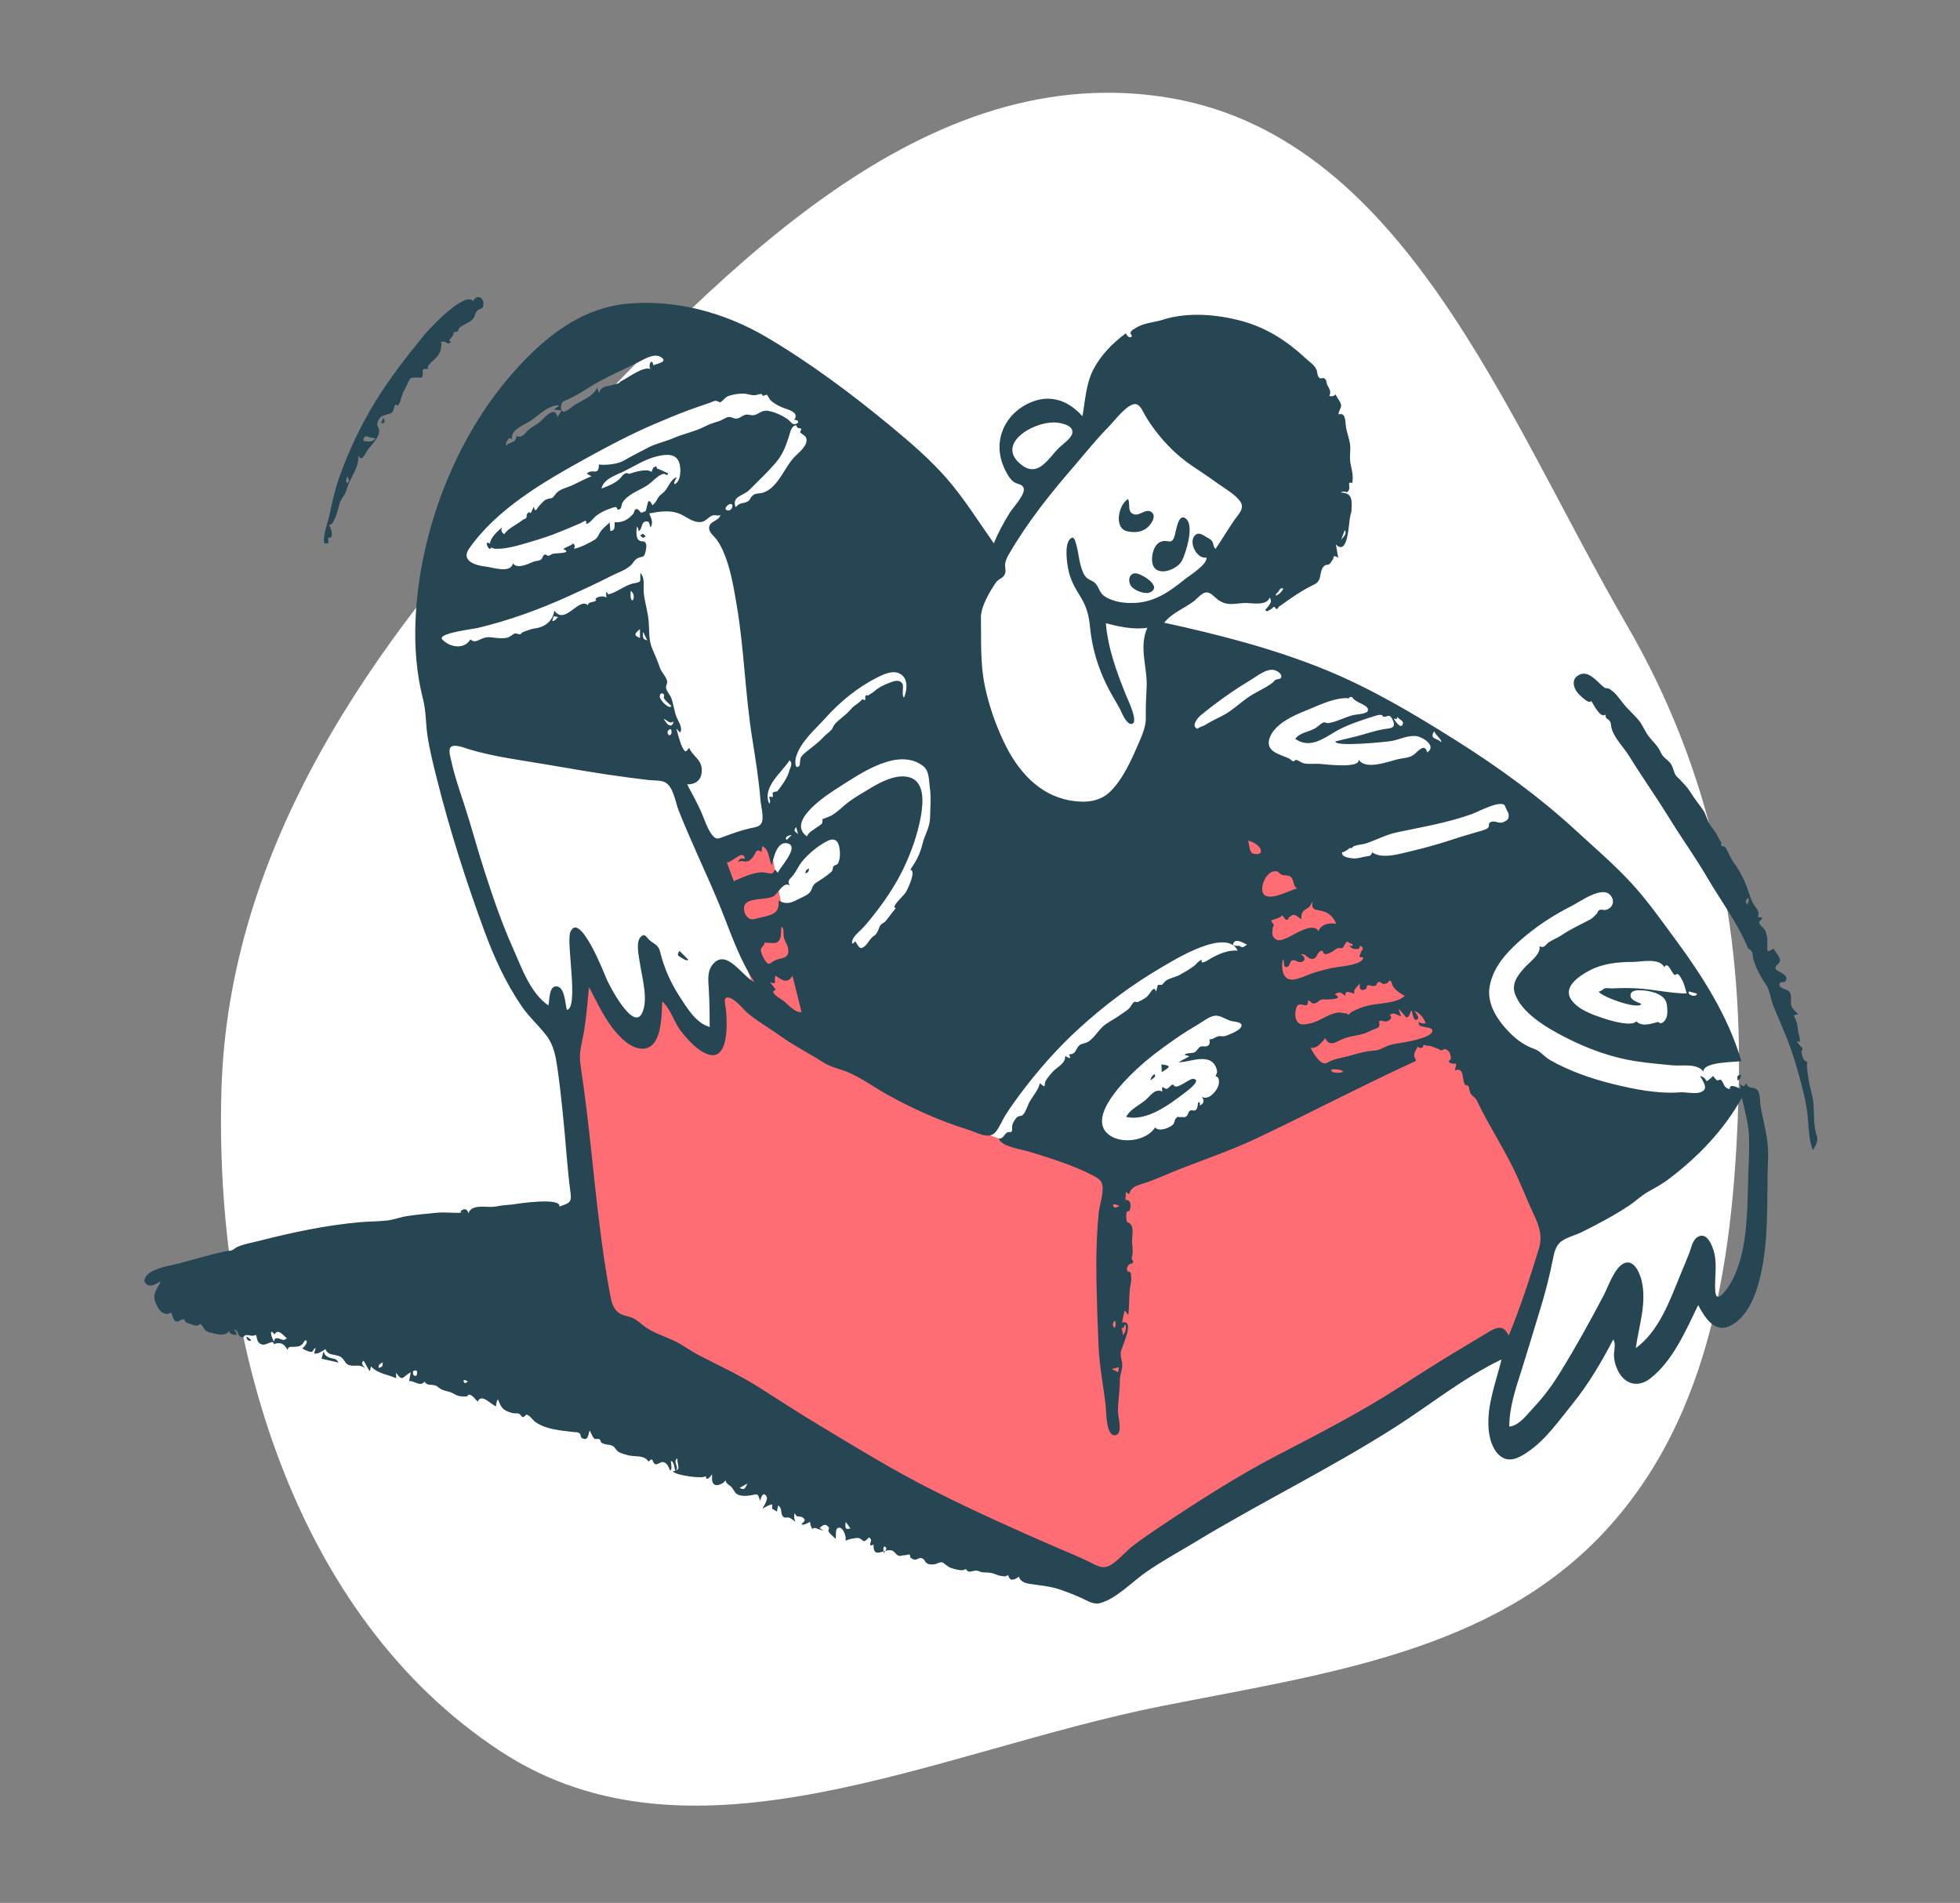 <svg width="376" height="365" viewBox="0 0 376 365" fill="none" xmlns="http://www.w3.org/2000/svg">
<rect x="0" y="0" width="376" height="365" fill="#808080" stroke="none"/>
<mask id="mask0_512_945" style="mask-type:alpha" maskUnits="userSpaceOnUse" x="0" y="0" width="376" height="365">
<rect x="0.5" y="0.087" width="375" height="363.961" fill="#D9D9D9"/>
</mask>
<g mask="url(#mask0_512_945)">
<path fill-rule="evenodd" clip-rule="evenodd" d="M222.853 18.538C269.168 25.291 288.599 79.446 312.1 119.923C328.07 147.429 334.351 177.375 333.538 209.17C332.753 239.883 328.661 271.552 307.65 293.967C286.062 316.997 253.816 321.103 222.853 327.247C179.66 335.819 132.916 360.07 96.072 335.951C56.166 309.828 41.111 256.847 42.477 209.17C43.81 162.684 71.177 123.237 103.14 89.456C136.278 54.433 175.142 11.582 222.853 18.538Z" fill="white"/>
<path fill-rule="evenodd" clip-rule="evenodd" d="M107.888 196.365C109.715 210.067 111.541 223.768 113.368 237.469L114.843 248.533C115.03 249.93 114.854 252.684 115.563 253.934C115.814 254.374 116.473 254.584 116.957 254.844C118.624 255.739 120.291 256.634 121.958 257.529C136.059 265.099 150.159 272.67 164.259 280.24C177.792 287.505 191.325 294.771 204.857 302.036C206.257 302.788 208.523 304.75 210.034 304.233C211.471 303.742 212.94 302.53 214.245 301.766C216.749 300.298 219.253 298.831 221.758 297.363C236.912 288.482 252.065 279.601 267.219 270.72C273.472 267.056 279.724 263.392 285.976 259.727C287.687 258.725 289.398 257.723 291.108 256.72C292.003 256.196 292.119 256.214 292.472 255.324C293.788 251.997 294.398 248.185 295.33 244.733C296.356 240.929 297.383 237.124 298.41 233.32C298.867 231.622 298.652 231.403 297.906 229.764C296.428 226.521 294.951 223.277 293.473 220.034C290.194 212.836 286.915 205.637 283.635 198.438C282.309 195.527 279.114 193.479 276.815 191.338L241.108 158.094C240.201 157.249 239.294 156.405 238.387 155.56C238.237 160.636 237.235 166.091 238.706 170.994C241.12 179.04 243.533 187.086 245.947 195.132C247.114 199.021 248.28 202.91 249.447 206.799C249.664 207.521 250.983 210.386 250.631 211.022C250.435 211.374 248.768 211.731 248.407 211.868C246.856 212.458 245.305 213.048 243.754 213.638C239.432 215.282 235.111 216.926 230.789 218.57C226.903 220.049 223.016 221.528 219.129 223.006C217.811 223.508 216.263 224.437 214.871 224.359C213.625 224.29 212.21 223.674 211.005 223.363C208.886 222.818 206.768 222.272 204.649 221.726C200.488 220.654 196.326 219.583 192.165 218.511C187.483 217.304 183.529 213.763 179.525 211.141C172.643 206.635 165.761 202.128 158.879 197.623C157.303 196.591 157.298 196.002 156.67 194.119C155.259 189.886 153.848 185.653 152.437 181.42C151.683 179.16 150.757 176.89 150.188 174.576C149.249 170.757 148.693 166.804 147.949 162.943C147.725 161.778 147.501 160.613 147.277 159.448C144.395 160.618 141.513 161.788 138.63 162.958C138.212 163.127 136.177 163.632 135.996 164.048C135.881 164.31 136.487 165.502 136.573 165.758C138.963 172.836 141.353 179.914 143.743 186.991C144.495 189.218 145.246 191.444 145.998 193.671C144.202 190.848 142.405 188.025 140.609 185.202C139.197 189.949 137.786 194.697 136.374 199.445C133.038 195.595 129.702 191.746 126.365 187.896C125.211 191.746 124.056 195.595 122.901 199.445C119.308 194.697 115.715 189.949 112.122 185.202C111.695 187.679 111.268 190.157 110.841 192.634C110.712 193.382 110.738 195.528 110.24 196.12C109.83 196.607 108.65 196.365 107.888 196.365Z" fill="#FE6D73"/>
<path fill-rule="evenodd" clip-rule="evenodd" d="M335.37 225.982C335.168 232.432 335.308 240.804 331.778 246.475C331.208 247.39 329.279 250.241 329.063 247.733C328.852 245.27 329.458 242.832 328.857 240.342C328.536 239.009 327.457 236.098 325.611 237.302C324.67 237.915 324.422 239.43 324.054 240.386C323.51 241.801 322.9 243.193 322.327 244.597C320.325 249.498 318.251 255.347 313.802 258.59C314.384 254.364 315.971 249.851 314.904 245.58C314.541 244.124 313.439 241.465 311.542 242.318C309.694 243.149 308.496 246.858 307.623 248.509C304.978 253.517 302.273 258.429 299.296 263.249C297.798 265.674 296.18 267.89 294.221 269.963C292.995 271.261 291.467 273.453 289.536 273.646C289.536 269.949 290.752 266.378 291.863 262.897C293.058 259.153 294.147 255.378 295.319 251.628C296.336 248.375 297.171 245.147 297.848 241.811C298.129 240.431 298.351 239.002 299.527 238.111C300.584 237.31 302.254 236.929 303.432 236.341C306.527 234.794 309.711 233.126 312.586 231.204C313.767 230.415 314.783 229.395 316.019 228.687C317.427 227.881 318.742 227.202 320.045 226.22C325.668 221.978 330.737 216.762 334.152 210.552C334.706 213.046 335.441 215.484 335.522 218.056C335.605 220.693 335.452 223.347 335.37 225.982ZM289.095 255.627C288.196 254.108 286.826 254.73 285.618 255.462C283.745 256.598 281.867 257.726 279.984 258.848C276.153 261.131 272.392 263.533 268.649 265.957C261.029 270.889 253.143 274.926 245.109 279.101C237.345 283.136 229.887 287.938 222.612 292.791C220.864 293.957 219.128 295.151 217.449 296.416C215.959 297.539 214.767 299.116 213.198 300.116C211.565 301.156 210.442 300.312 208.879 299.544C206.925 298.584 204.889 297.78 202.891 296.914C194.831 293.419 186.747 289.792 178.906 285.825C171.112 281.883 163.728 277.341 156.26 272.83C152.703 270.681 149.208 268.397 145.699 266.169C141.966 263.799 138.101 262.024 134.185 260.008C132.452 259.116 130.917 257.906 129.138 257.095C127.267 256.243 125.29 255.632 123.615 254.403C122.864 253.851 122.23 253.193 121.372 252.803C120.667 252.483 119.867 252.429 119.171 252.089C117.755 251.398 117.35 249.995 117.076 248.535C115.312 239.167 114.375 229.539 113.353 220.066C112.779 214.739 112.138 209.432 111.344 204.134C110.986 201.745 111.706 199.894 112.084 197.57C112.525 194.855 112.699 192.084 112.995 189.351C114.39 191.936 115.596 194.648 117.371 197.007C118.68 198.745 120.915 201.21 123.324 201.152C127.069 201.061 126.898 194.638 127.049 192.089C128.755 193.611 129.272 196.092 130.688 197.86C131.98 199.475 133.74 201.478 135.725 202.201C139.905 203.723 139.502 195.965 139.273 193.764C139.157 192.66 138.534 190.914 140.013 191.417C141.374 191.881 142.699 193.802 143.844 194.683C145.822 196.207 147.992 197.473 150.021 198.928C152.539 200.732 155.256 202.036 157.824 203.717C159.429 204.768 161.181 205.004 162.931 205.777C165.496 206.91 167.761 208.599 170.202 209.957C175.036 212.645 180.398 215.055 185.686 216.676C187.396 217.2 189.676 218.679 190.974 217.16C191.773 216.225 192.298 214.797 192.976 213.749C193.834 212.423 194.746 211.131 195.692 209.866C199.055 205.369 202.788 201.123 206.934 197.331C211.757 192.919 217.031 188.948 222.672 185.642C225.096 184.221 235.216 177.852 237.441 182.334C235.613 182.221 234.028 182.889 232.465 183.726C232.083 183.931 230.116 185.336 230.576 184.098C230.005 184.205 229.503 184.95 229.071 185.281C228.323 185.854 227.188 186.515 226.322 186.99C225.466 187.458 224.408 187.573 223.628 188.141C223.343 188.349 223.17 188.685 222.898 188.909L222.119 188.916C222.003 189.347 221.886 189.778 221.769 190.21C221.329 188.798 220.701 190.634 219.965 191.23C219.523 191.589 218.822 191.958 218.302 192.189C217.912 192.362 217.852 191.96 217.474 192.266C217.139 192.537 216.925 193.135 216.564 193.475C216.12 193.892 215.553 194.216 215.06 194.571C214.113 195.253 213.112 195.788 212.154 196.434C210.864 197.303 210.188 198.798 208.936 199.707C208.343 200.137 207.422 200.187 207.101 200.463C206.296 201.155 206.561 202.204 205.06 202.25C205.196 202.469 205.278 202.706 205.306 202.962C204.949 202.9 204.631 202.752 204.352 202.517C204.415 204.014 202.942 204.549 202.06 205.471C201.551 206.002 200.917 206.749 200.558 207.389C200.498 207.496 200.384 208.349 200.36 208.361C200.223 208.426 199.394 207.697 199.472 207.758C199.241 209.142 197.902 210.45 197.316 211.731C197.007 212.405 196.693 213.49 196.085 213.965C195.919 214.094 195.41 213.959 194.989 214.408C194.68 214.736 194.324 215.344 194.199 215.78C194.115 216.072 194.216 216.826 194.096 217C193.876 217.32 193.533 216.999 193.188 217.235C192.551 217.672 192.534 218.354 191.602 218.443C192.244 220.006 196.126 220.487 197.537 220.931C201.527 222.187 205.713 223.441 209.443 225.365C210.408 225.862 211.32 226.272 211.491 227.418C211.73 229.012 210.917 231.133 210.762 232.743C210.342 237.093 210.256 241.571 210.344 245.939C210.427 250.076 210.561 254.253 210.754 258.385C210.932 262.216 211.705 265.972 212.122 269.777C212.236 270.821 212.16 275.53 213.955 275.293C215.454 275.095 214.508 271.878 214.48 270.956C214.417 268.916 214.847 266.832 214.829 264.774C214.82 263.784 215.253 262.931 215.294 261.984C215.336 261.049 214.871 260.309 215.01 259.339C215.144 258.408 217.895 253.054 215.253 253.681C215.408 252.916 215.543 252.144 215.747 251.39C216.03 251.644 216.258 251.941 216.43 252.28C216.665 250.635 216.586 248.994 216.732 247.348C216.798 246.603 217.1 245.786 216.997 245.035C217.016 244.723 216.977 244.418 216.878 244.118C216.716 243.946 216.514 243.856 216.275 243.847C216.149 243.435 216.117 243.322 216.34 242.918C216.436 242.645 216.626 242.474 216.911 242.406C217.453 242.342 217.515 242.03 217.096 241.472C217.315 240.369 217.343 239.673 217.185 238.573C217.053 237.649 217.54 235.859 217.044 235.036C216.464 234.074 216.176 235.007 216.068 233.674C216.045 233.392 216.027 232.803 216.14 232.522C216.265 232.216 216.639 232.341 216.686 232.232C217.011 231.491 217.032 230.032 215.884 230.159C215.929 229.629 215.974 229.1 216.019 228.571C216.848 229.526 216.559 228.717 217.029 228.187C217.663 227.471 218.282 227.348 219.188 227.065C221.602 226.312 223.928 225.179 226.287 224.26C231.282 222.313 236.37 220.575 241.219 218.275C251.418 213.436 261.414 208.184 271.675 203.472C270.942 202.112 271.397 202.046 271.933 200.768C272.649 201.265 272.498 200.918 273.007 200.888C272.961 200.462 273.093 200.333 273.404 200.502C273.652 200.578 273.905 200.605 274.166 200.583C274.801 200.692 275.32 201.041 275.897 201.174C276.087 201.314 276.295 201.419 276.522 201.489C276.726 201.442 276.9 201.342 277.044 201.186C277.979 201.359 278.293 202.063 278.335 203.083C278.342 203.26 277.799 203.442 277.954 203.68C278.226 204.097 278.956 203.997 279.374 204.05C279.283 204.483 279.191 204.915 279.1 205.348C280.934 204.501 280.456 207.151 281.012 208.021C281.167 208.264 281.512 208.07 281.692 208.352C281.926 208.719 281.856 209.239 282.056 209.605C282.507 210.432 282.959 210.331 283.409 211.279C285.761 216.225 288.889 220.833 291.147 225.886C292.221 228.291 293.191 230.737 294.313 233.12C295.345 235.314 295.935 237.179 295.199 239.575C293.493 245.132 291.667 250.791 289.43 256.159C289.319 255.982 289.207 255.804 289.095 255.627ZM170.032 297.11C169.871 297.383 169.711 297.655 169.551 297.928C169.195 295.882 170.143 296.831 170.032 297.11ZM162.503 293.279C161.989 293.126 162.211 292.287 162.228 291.929C162.552 292.334 162.871 292.746 163.141 293.19C162.928 293.22 162.715 293.249 162.503 293.279ZM141.868 285.414C142.407 285.112 142.795 284.894 143.405 284.552C142.785 285.762 142.785 285.762 141.868 285.414ZM109.405 178.806C108.582 180.827 111.093 193.306 108.755 193.713C108.42 192.618 108.378 189.602 106.99 189.242C105.268 188.795 105.438 191.9 105.203 192.86C101.668 190.4 100.097 185.651 98.409 181.887C96.256 177.089 94.562 172.099 92.945 167.1C91.561 162.826 90.418 158.476 89.02 154.209C88.142 151.529 87.195 148.842 86.605 146.08C86.477 145.48 85.972 143.958 86.401 143.388C87.024 142.558 89.268 143.508 89.99 143.726C94.68 145.137 99.546 145.745 104.364 146.565C109.717 147.475 115.059 148.416 120.445 149.122C121.791 149.299 123.137 149.466 124.485 149.628C125.358 149.734 126.681 149.628 127.511 150.02C129.191 150.813 129.549 153.846 130.173 155.42C132.501 161.291 135.24 166.977 137.691 172.795C139.899 178.036 141.573 183.612 144.747 188.384C142.38 187.335 139.38 181.787 136.735 184.985C135.598 186.36 135.885 188.172 135.976 189.817C136.107 192.196 136.148 194.593 136.148 196.976C133.56 196.303 131.821 193.365 130.462 191.283C128.606 188.441 127.436 185.762 126.615 182.503C126.259 181.091 125.315 181.056 124.476 180.212C123.937 179.669 123.666 178.938 122.893 179.727C121.921 180.72 122.568 183.468 122.735 184.64C123.134 187.428 124.441 191.719 123.17 194.339C121.456 197.875 116.861 188.978 116.323 187.693C116.05 187.039 111.161 174.495 109.405 178.806ZM106.196 118.211C106.485 118.255 106.774 118.299 107.064 118.343C106.83 118.549 106.345 119.271 105.948 119.081C106.031 118.791 106.113 118.501 106.196 118.211ZM121.528 114.92C121.438 115.02 121.347 115.119 121.256 115.219C120.841 114.7 120.988 113.944 120.988 113.344C121.536 113.675 121.67 114.338 121.528 114.92ZM122.767 120.678V122.374C121.618 121.876 121.595 121.619 122.767 120.678ZM124.163 122.834C123.358 122.613 123.262 122.435 123.375 121.197C123.709 121.891 123.928 122.348 124.163 122.834ZM128.799 135.395C128.461 136.264 126.488 134.194 126.561 133.575C126.63 132.984 126.933 132.808 127.351 133.188C127.489 133.313 127.284 133.768 127.372 133.926C127.69 134.497 128.332 134.964 128.799 135.395ZM128.821 140.627C128.326 141.862 127.445 139.918 128.737 139.865C128.822 140.113 128.85 140.367 128.821 140.627ZM127.862 138.682C127.671 138.426 127.485 138.168 127.304 137.904C127.969 138.039 128.497 139.008 129.199 138.361C129.116 139.348 128.415 139.375 127.862 138.682ZM84.845 122.651C83.775 121.483 90.751 120.663 91.593 120.463C97.7 119.007 103.465 116.899 109.175 114.314C111.899 113.08 114.609 111.832 117.269 110.464C118.418 109.874 119.993 109.374 120.952 108.488C121.637 107.855 121.609 107.377 122.499 107C123.255 106.681 123.293 106.982 123.639 106.405C123.847 106.058 124.082 104.789 123.96 104.413C123.629 103.388 123.139 104.219 122.451 103.513C121.956 103.003 122.076 101.555 122.211 100.955C122.386 101.241 122.487 101.551 122.514 101.885C123.261 101.517 122.959 100.254 123.776 100.047C124.636 99.829 124.547 100.499 124.772 101.184C125.422 100.229 124.901 99.415 124.549 98.483C126.338 98.148 128.26 97.823 130.033 98.418C131.315 98.849 132.413 99.906 133.767 100.11C135.092 100.31 135.347 99.682 136.325 99.044C137.118 98.526 137.799 99.136 138.208 98.745C137.956 100.065 135.792 99.884 136.058 101.534C136.178 102.277 137.088 102.944 137.502 103.522C138.022 104.247 138.437 105.049 138.791 105.866C140.169 109.045 140.758 112.734 141.336 116.134C142.763 124.525 142.943 133.082 144.285 141.5C144.925 145.509 145.565 149.521 145.898 153.57C145.981 154.583 146.599 156.879 146.093 157.853C145.666 158.675 144.714 158.678 143.879 158.877C142.244 159.265 140.709 159.793 139.141 160.378C137.736 160.901 137.327 161.223 136.425 159.901C135.552 158.621 135.121 157.096 134.497 155.693C133.701 153.906 132.74 152.181 131.818 150.457C133.63 150.457 134.673 149.479 134.625 147.637C134.572 145.598 132.895 145.114 132.204 143.438C131.531 144.312 131.475 144.336 130.995 143.507C130.447 142.559 130.077 140.824 129.742 139.748C129.982 140.004 130.222 140.26 130.461 140.516C131.066 139.684 130.119 138.372 129.802 137.588C129.313 136.378 129.227 135.069 128.763 133.862C128.51 133.204 127.924 132.685 127.781 131.998C127.685 131.538 128.069 131.1 127.978 130.633C127.819 129.82 126.899 128.948 126.613 128.121C126.173 126.849 125.696 125.729 125.15 124.49C124.411 122.813 124.583 121.053 124.448 119.268C124.308 117.417 123.715 115.646 123.505 113.804C123.361 112.531 123.814 110.928 122.851 109.908C122.738 111.603 123.224 111.577 121.631 111.882C119.818 112.228 118.503 113.579 116.789 113.982C116.435 114.065 116.178 112.522 116.316 114.627C115.493 114.02 113.738 114.774 114.393 115.134C113.897 115.665 112.92 115.298 112.756 116.093C111.07 114.454 108.366 120.034 106.357 117.123C106.026 119.096 104.597 120.263 102.679 120.524C101.715 120.655 101.121 120.976 100.265 121.265C100.091 121.323 100.027 121.573 99.822 121.64C99.508 121.743 99.047 121.434 98.82 121.494C98.359 121.616 97.847 122.222 97.204 122.343C96.466 122.481 95.662 122.418 94.923 122.332C94 122.225 93.594 122.116 92.69 122.42C91.877 122.694 91.006 123.46 90.252 122.626C89.067 124.676 86.241 124.175 84.845 122.651ZM139.641 97.905C138.744 97.797 139.367 97.026 139.782 96.794C140.911 96.165 140.61 98.021 139.641 97.905ZM89.974 105.263C95.239 97.668 104.244 92.45 112.167 88.059C116.495 85.661 120.912 83.336 125.456 81.373C127.715 80.398 130.001 79.46 132.308 78.603C133.54 78.145 134.786 77.729 136.034 77.315C136.379 77.201 137.006 76.85 137.368 76.884C137.305 76.878 138.265 77.139 138.076 77.221C138.694 76.952 138.989 76.25 139.715 75.969C140.532 75.654 141.573 75.523 142.448 75.495C143.222 75.469 143.892 75.789 144.63 75.814C145.114 75.83 145.526 75.6 146.001 75.566C146.244 75.549 146.222 75.913 146.368 75.934C146.432 75.943 147.079 75.7 147.085 75.704C147.32 75.856 147.529 76.446 147.742 76.677C148.353 77.338 149.249 77.799 150.063 78.147C151.054 78.57 153.471 78.996 152.351 80.563C153.146 80.448 153.517 81.168 152.52 81.35C151.981 81.449 151.75 80.954 151.349 80.617C150.424 79.84 148.176 78.732 146.843 78.782C146.092 78.811 145.513 79.38 144.821 79.587C144.14 79.79 143.803 79.475 143.205 79.525C142.507 79.583 142.057 80.174 141.392 80.279C140.769 80.377 140.421 79.952 139.864 79.982C139.202 80.017 138.561 80.592 137.929 80.785C136.923 81.093 136.185 81.302 135.203 81.811C133.301 82.799 131.176 83.174 129.216 84.024C127.648 84.703 125.871 85.061 124.42 85.812C122.807 86.647 121.187 87.479 119.608 88.386C118.467 89.042 116.147 89.267 114.889 89.101C114.871 91.417 113.731 89.793 112.582 90.808C112.853 91.048 113.162 91.224 113.507 91.337C112.261 91.834 111.11 92.453 109.904 93.025C108.657 93.616 107.327 93.746 106.507 94.865C105.753 95.895 106.008 95.364 104.882 95.769C104.366 95.956 103.917 96.524 103.544 96.905C102.905 97.561 102.763 98.554 102.398 97.206C102.291 97.371 101.871 98.417 101.79 98.444C101.332 97.958 101.266 98.534 101.01 98.74C101.145 99.188 100.952 99.481 100.433 99.62C100.17 99.816 99.903 100.007 99.634 100.195C98.658 100.872 97.415 101.453 96.728 102.462C96.221 102.163 96.033 101.646 96.342 101.119C95.373 102.012 94.217 102.93 93.955 104.304C93.834 104.188 93.694 104.104 93.534 104.053C93.141 104.318 93.653 105.11 93.903 105.288C94.991 104.865 93.631 105.019 94.362 105.087C94.57 105.106 94.784 105.262 95.014 105.265C95.688 105.273 96.322 105.241 96.99 105.138C98.463 104.911 99.912 104.488 101.338 104.064C102.892 103.602 104.446 103.141 105.965 102.574C107.216 102.108 108.447 101.587 109.677 101.069C110.168 100.862 110.659 100.652 111.151 100.447C112.085 100.057 112.578 99.415 112.447 100.514C113.191 100.39 113.836 99.339 114.407 98.909C115.211 98.306 116.115 97.856 117.067 97.548C117.453 97.423 117.736 97.265 118.135 97.264C118.331 97.263 118.448 97.814 118.571 97.784C119.426 97.577 119.036 97.104 119.42 96.422C120.261 94.931 122.524 94.106 123.914 93.259C124.796 92.722 125.423 91.998 126.237 91.403C126.618 91.124 126.895 91.001 127.294 90.883C127.6 90.793 127.975 91.495 128.173 90.79C127.462 90.499 126.876 90.141 126.192 89.928C125.708 89.778 126.289 89.263 125.522 89.57C125.214 89.693 125.108 90.289 124.995 90.538C124.138 89.773 121.73 90.566 120.714 90.886C120.644 90.908 120.33 90.743 120.182 90.753C119.595 90.792 119.187 91.581 118.801 91.922C117.774 92.826 116.66 93.204 115.396 93.72C115.733 91.882 118.205 91.129 119.648 90.425C121.758 89.396 123.722 88.082 126.032 87.528C127.57 87.159 129.608 86.862 130.273 88.651C130.67 89.723 130.721 92.386 129.375 92.881C129.233 92.38 129.688 91.953 129.825 91.519C128.486 92.03 128.265 93.639 127.248 94.478C126.677 94.95 126.472 95.101 126.196 95.557C125.921 96.01 125.79 96.432 125.146 96.913C124.095 94.68 124.273 97.739 123.74 98.123C123.954 97.969 122.871 98.419 123 98.372C122.95 98.39 122.478 97.626 122.172 97.642C121.615 97.671 121.722 98.284 121.454 98.593C120.544 99.638 119.369 100.323 117.905 100.159C117.871 100.902 118.1 101.79 117.085 101.858L116.952 100.21C116.399 100.769 115.672 101.3 115.223 101.947C114.711 102.683 114.766 103.137 113.917 103.627C113.03 104.14 111.143 105.151 110.087 105.239C110.348 104.868 110.302 104.534 109.95 104.236C109.419 104.783 108.635 104.837 108.07 105.332C110.032 106.151 106.563 106.109 106.123 106.202C105.828 106.264 105.571 106.532 105.273 106.593C104.877 106.673 104.825 106.257 104.484 106.389C103.986 106.582 104.188 107.127 103.666 107.401C103.291 107.599 102.655 107.596 102.232 107.783C101.224 108.229 99.076 109.218 98.395 108.019C98.049 110.077 94.523 108.824 93.218 108.686C91.43 108.496 88.316 107.657 89.974 105.263ZM97.483 84.207C97.736 83.991 97.99 84.007 98.243 84.255C97.89 82.393 100.618 81.488 101.807 80.696C103.386 79.646 105.244 77.609 107.309 77.77C106.957 78.031 106.605 78.292 106.253 78.553C106.756 78.618 107.258 78.683 107.759 78.748C107.476 79.164 107.193 79.579 106.909 79.995C106.446 77.44 104.027 80.665 103.328 81.135C102.623 81.608 101.92 81.961 101.294 82.538C100.673 83.11 100.113 84.139 99.087 83.625C98.993 85.084 97.82 84.688 97.009 85.496C96.975 84.989 97.266 84.631 97.483 84.207ZM108.198 76.924C110.694 75.989 112.868 74.26 115.22 73.025C117.467 71.846 119.76 70.786 122.044 69.686C123.203 69.127 125.325 67.683 126.65 68.419C128.437 69.413 125.977 69.733 125.338 70.078C125.101 68.547 124.273 69.933 124.768 70.785C123.404 70.196 120.43 72.5 119.128 73.136C118.834 73.28 118.966 73.363 118.631 73.532C118.549 73.574 117.695 73.768 117.45 73.85C116.225 74.26 115.418 73.935 114.89 75.413C114.78 75.065 114.67 74.717 114.559 74.369C113.792 76.091 111.461 76.844 109.971 77.862C109.587 78.125 108.489 79.143 108.002 78.933C107.324 78.639 107.596 77.15 108.198 76.924ZM153.233 82.116C154.287 82.185 153.27 82.677 153.56 83.002C153.527 82.965 154.195 83.535 154.107 83.378C154.225 83.589 154.508 83.581 154.653 84.008C155.151 85.478 152.974 86.996 152.24 87.83C150.813 89.451 149.988 91.505 148.5 93.075C147.829 93.784 147.16 94.274 146.229 94.538C145.577 94.723 144.888 94.525 144.289 95.152C143.807 95.656 143.916 95.943 143.383 96.212C142.443 96.685 142.03 96.27 141.116 97.292C140.329 95.154 142.589 95.158 143.768 93.963C145.396 92.313 147.179 90.649 148.706 88.884C150.061 87.317 150.604 85.942 151.248 84.037C151.451 83.436 151.672 82.149 152.231 81.772C153.102 81.185 152.58 82.072 153.233 82.116ZM158.416 137.657C161.18 134.565 164.609 131.789 168.326 129.926C169.655 129.26 171.546 128.386 172.923 129.412C174.273 130.416 173.983 132.421 173.438 133.784C172.917 133.579 173.409 131.663 173.138 131.19C172.548 130.156 171.274 130.705 170.407 131.051C169.391 131.457 168.485 131.905 167.681 132.642C167.355 132.94 166.73 133.208 166.521 133.413C166.207 133.282 166.021 133.377 165.966 133.698C166.031 133.894 166.023 134.087 165.943 134.277C165.897 134.338 165.488 134.09 165.43 134.139C165.165 134.366 164.917 134.633 164.657 134.844C164.134 135.267 163.689 135.467 163.207 136.057C162.277 137.196 161.047 137.864 160.112 138.95C159.902 139.196 159.649 139.825 159.601 139.88C159.129 140.432 158.429 140.868 157.896 141.451C156.975 142.459 155.991 143.136 154.928 144.001C154.471 144.373 153.937 144.773 153.632 145.291C153.494 145.527 153.415 146.82 153.41 146.826C152.368 147.968 152.571 145.672 152.649 145.384C153.496 142.285 156.358 139.959 158.416 137.657ZM152.726 158.609C152.855 159.095 152.962 159.498 153.094 159.991C152.267 159.314 152.267 159.313 152.726 158.609ZM151.833 160.202C151.529 160.508 151.224 160.813 150.916 161.115C150.24 160.4 151.957 160.08 151.833 160.202ZM151.404 147.898C151.08 149.207 149.897 150.792 149.083 151.825C149.172 151.711 148.388 151.94 148.299 151.992C148.009 152.16 148.703 153.247 147.699 152.761C147.342 152.963 148.044 153.784 147.56 154.152C146.16 150.963 149.982 148.2 151.462 145.832C152.185 146.496 151.585 147.165 151.404 147.898ZM142.312 165.142C143.333 165.405 143.864 165.239 144.553 164.237C144.967 163.635 145.118 162.569 146.066 163.469L146.233 162.311C147.585 162.866 147.471 164.871 148.062 165.982C148.35 164.725 149.031 161.214 151.116 161.777C153.457 162.409 149.561 166.435 149.199 167.421C148.403 166.186 148.716 167.335 148.109 167.509C147.588 167.659 146.775 167.275 146.142 167.31C144.216 167.415 142.525 168.281 140.766 169.014C140.32 167.814 139.875 166.613 139.43 165.412C140.466 165.492 142.607 162.736 142.911 164.739C142.143 164.605 141.926 164.639 141.552 165.338C141.791 165.217 142.045 165.152 142.312 165.142ZM146.634 180.814C146.631 180.804 148.626 180.927 148.804 180.862C150.169 180.364 149.664 178.816 149.944 177.721C150.506 178.239 150.208 179.183 150.382 179.852C150.585 180.639 151.175 181.31 151.23 182.151C151.354 184.053 149.794 183.631 148.611 184.246C147.601 184.772 147.489 185.433 146.635 184.016C146.404 183.633 145.908 182.634 145.958 182.143C146.009 181.657 146.778 181.254 146.634 180.814ZM148.242 189.041L147.69 188.423C149.334 188.926 148.365 188.17 148.743 187.136C150.004 187.976 151.033 188.839 152.032 187.157L153.756 194.113C152.598 194.386 151.103 192.596 150.309 191.981C149.85 191.626 147.304 190.258 148.833 189.859C148.635 189.586 148.439 189.314 148.242 189.041ZM159.5 167.198C158.542 168.109 157.578 168.618 156.535 169.334C155.621 169.962 155.936 170.683 155.143 171.384C154.617 171.85 153.383 172.324 152.733 172.679C151.575 173.312 150.538 173.432 149.346 172.724C149.67 175.334 147.882 175.539 145.657 176.056C144.596 176.303 143.968 176.68 143.203 175.708C142.679 175.042 142.474 173.838 143.125 173.229C144.16 172.262 146.918 172.596 148.246 171.988C149.254 171.527 150.281 168.928 151.524 169.874C150.882 168.851 151.63 168.576 152.187 167.848C152.798 167.049 153.174 166.115 153.806 165.323C155.007 163.817 156.851 162.302 158.556 161.394C160.057 160.595 160.845 161.161 161.07 162.838C161.183 163.682 161.179 164.938 160.707 165.686C160.556 165.925 160.059 165.928 159.909 166.152C159.647 166.543 159.887 166.829 159.5 167.198ZM177.112 146.952C178.31 147.879 178.193 149.827 178.382 151.154C178.648 153.023 178.455 154.833 178.427 156.737C178.397 158.732 177.418 160.032 176.957 161.902C176.445 163.982 175.784 165.084 174.635 166.83C175.881 167.026 174.027 170.746 173.721 171.227C173.389 171.75 170.714 174.159 171.861 174.159C171.228 174.994 170.539 175.85 169.908 176.662C169.66 176.981 169.225 177.107 169.029 177.332C168.631 177.791 168.606 178.2 168.321 178.735C167.888 179.547 167.746 179.33 167.176 179.919C166.783 180.326 166.525 180.863 166.139 181.253C164.895 182.509 164.737 181.48 164.041 180.512C163.934 180.772 163.745 180.934 163.473 181C163.255 179.905 164.755 178.799 165.385 178.134C166.418 177.044 167.362 175.843 168.275 174.65C170.231 172.096 171.988 169.382 173.374 166.475C174.85 163.381 176.028 160.033 176.64 156.657C177.107 154.085 177.55 149.672 174.112 149.017C171.612 148.541 168.856 150.06 166.795 151.29C165.539 152.039 164.276 152.784 163.079 153.627C161.78 154.541 160.658 155.834 159.248 156.568C160.019 156.167 157.475 157.374 157.865 157.034C157.682 157.193 157.84 157.677 157.719 157.896C157.562 158.181 157.016 158.462 156.771 158.646C156.125 159.131 155.092 159.628 154.797 160.431C150.695 157.504 158.853 152.309 160.944 150.986C165.092 148.362 172.309 143.234 177.112 146.952ZM188.177 118.492C188.138 116.384 189.854 113.508 191.013 111.789C191.58 110.948 192.486 110.981 192.818 109.989C193.01 109.418 192.759 108.819 192.816 108.246C192.893 107.47 193.229 106.848 193.617 106.181C197.125 100.154 201.388 94.819 205.927 89.561C208.166 86.969 210.288 84.276 212.702 81.841C213.711 80.824 216.421 77.168 217.972 77.534C218.793 77.727 219.271 78.98 219.641 79.62C220.254 80.677 220.928 81.668 221.673 82.64C223.639 85.207 225.907 87.461 228.585 89.281C230.257 90.418 231.947 91.523 233.582 92.714C234.928 93.695 236.963 94.816 237.925 96.192C238.886 97.569 237.474 98.735 236.702 99.879C235.503 101.657 234.4 103.499 233.195 105.275C232.717 104.931 232.84 104.232 232.512 103.791C232.221 103.401 231.81 103.242 231.408 103C230.637 102.539 229.881 101.974 229.186 102.748C227.968 104.101 229.642 107.301 231.447 106.949C231.659 108.285 228.056 110.485 227.153 111.221C224.381 113.476 221.522 115.436 217.861 115.64C216.379 115.723 214.837 115.61 213.43 115.114C212.755 114.877 212.01 114.551 211.493 114.033C210.874 113.413 210.716 112.491 210.115 111.877C209.594 111.345 208.879 111.263 208.359 110.729C207.837 110.194 207.58 109.349 207.369 108.657C206.955 107.304 206.877 105.877 206.48 104.52C206.241 103.705 206.044 102.614 205.265 103.398C204.133 104.537 204.701 108.117 204.991 109.481C205.406 111.428 206.378 112.997 207.396 114.671C208.5 116.488 208.908 118.173 209.105 120.275C209.476 124.209 210.605 127.985 212.362 131.525C213.101 133.015 213.987 134.417 214.785 135.873C215.158 136.553 215.994 138.871 217.009 138.859C218.629 138.839 216.321 134.113 216 133.319C214.225 128.925 212.529 124.306 212.149 119.548C214.694 120.204 217.468 120.826 220.103 120.411C218.402 124.215 220.179 128.002 219.962 131.918C219.853 133.882 219.774 135.693 219.815 137.651C219.851 139.368 219.075 141.084 218.405 142.637C217.074 145.72 215.398 149.523 212.926 151.885C210.859 153.859 208.095 154.013 205.394 153.559C199.251 152.524 195.215 147.802 192.637 142.439C190.98 138.993 189.714 135.316 188.928 131.574C188.018 127.243 188.258 122.884 188.177 118.492ZM196.155 89.308C190.423 85.16 198.753 80.45 202.993 81.091C203.988 81.241 205.818 81.652 205.725 82.95C205.649 84.011 203.879 85.194 203.2 85.849C201.262 87.717 199.29 91.576 196.155 89.308ZM237.859 181.472C237.662 181.296 236.058 181.729 236.693 180.779C237.221 179.99 238.686 180.979 239.218 181.182C238.779 181.485 238.398 181.954 237.859 181.472ZM213.988 231.639C213.495 231.7 212.98 230.371 214.757 231.364C214.501 231.455 214.244 231.547 213.988 231.639ZM213.937 253.297C213.999 253.892 214.181 254.285 213.758 254.718C213.4 254.277 213.354 253.656 213.937 253.297ZM214.658 262.245C214.606 262.569 214.554 262.894 214.502 263.217C214.092 263.01 213.682 262.802 213.272 262.595C213.734 262.478 214.196 262.362 214.658 262.245ZM215.16 254.7C215.772 254.928 215.487 254.197 215.931 254.094C216.09 254.855 215.894 255.507 215.457 256.135C215.416 255.986 215.192 254.711 215.16 254.7ZM230.783 200.7C229.926 200.591 229.796 201.497 229.156 201.849C228.744 202.076 227.487 201.905 227.253 202.34C227.562 202.429 227.872 202.519 228.182 202.608C227.473 202.99 226.764 203.372 226.056 203.754C227.76 203.754 229.536 202.94 231.229 203.179C231.945 203.28 232.47 203.522 232.919 204.104C233.191 204.457 233.431 205.026 233.475 205.459C233.522 205.927 233.157 206.25 233.222 206.473C233.985 206.494 233.895 207.746 233.723 208.256C233.352 209.362 231.876 211.094 230.554 210.392C231.107 211.177 230.966 211.625 230.148 212.081C230.222 211.821 230.277 211.367 229.859 211.412C229.752 211.847 229.793 212.537 229.438 212.865C229.04 213.232 228.685 212.803 228.305 213.042C227.854 213.325 227.989 213.77 227.635 214.077C227.166 214.483 227.099 214.194 226.538 214.273C225.69 214.393 226.231 213.866 225.551 214.554C225.316 214.791 225.356 215.408 224.975 215.755C224.243 216.421 222.289 217.116 221.588 216.261C219.901 218.934 214.846 219.575 212.493 217.465C208.741 214.1 215.738 207.257 218.048 205.088C220.366 202.912 222.942 201.032 225.548 199.217C227.028 198.186 228.548 197.25 230.099 196.332C231.056 195.765 232.258 194.73 233.434 194.829C234.488 194.918 235.39 195.737 236.5 195.899C237.303 196.016 238.863 196.209 237.85 197.298C237.376 197.807 235.516 198.63 234.882 198.754C234.51 198.827 234.117 198.688 233.749 198.763C233.124 198.891 232.695 199.418 232.016 199.351C232.231 200.36 231.838 200.834 230.783 200.7ZM241.889 163.271C241.889 164.06 240.449 163.863 240.149 163.595C239.654 163.155 239.636 161.836 239.453 161.237C240.29 161.448 241.888 162.218 241.889 163.271ZM230.291 137.249C233.315 134.764 236.495 132.485 239.856 130.477C241.06 129.759 242.76 128.309 244.255 128.49C244.882 128.566 246.178 129.286 245.706 130.081C245.618 130.229 244.92 130.289 244.704 130.397C244.46 130.519 244.268 130.855 244.041 131.021C242.471 132.174 240.584 132.881 239.008 134.061C237.713 135.03 236.506 136.114 235.112 136.946C233.774 137.743 232.377 138.248 231.107 139.131C231.132 139.113 229.456 139.716 229.785 139.826C228.313 139.333 229.868 137.598 230.291 137.249ZM250.454 136.323C252.251 135.607 254.008 134.738 255.889 134.257C256.828 134.017 257.791 133.837 258.763 133.945C258.928 133.656 259.148 133.592 259.423 133.753C259.637 134.083 259.92 134.335 260.271 134.512C260.807 134.924 262.779 135.463 262.385 136.372C262.125 136.974 260.146 137.024 259.604 137.159C257.967 137.567 256.441 138.484 254.756 138.709C254.597 138.73 254.081 138.538 254.075 138.54C253.417 138.683 252.87 139.366 252.305 139.693C251.088 140.397 249.34 140.515 248.467 141.73C251.296 143.648 253.75 141.746 256.236 140.298C257.726 139.431 259.325 138.806 260.953 138.25C261.804 137.96 262.662 137.658 263.525 137.403C263.882 137.273 264.248 137.179 264.625 137.122C264.975 137.052 265.226 137.18 265.377 137.505C266.42 137.47 266.509 136.816 267.136 138.036C268.021 139.756 266.667 139.669 265.396 139.88C263.632 140.172 261.838 140.832 260.1 141.268C259.699 141.369 256.184 142.184 256.18 142.213C256.02 143.323 266.109 142.295 266.975 142.129C268.503 141.835 270.142 141 271.724 141.201C272.939 141.355 275.707 143.138 273.769 144.322C273.387 142.496 272.078 144.004 271.394 144.62C270.483 145.441 269.178 145.362 267.929 145.683C266.221 146.122 261.847 147.769 260.634 145.669C261.018 147.509 254.046 146.574 253.087 146.513C252.153 146.454 250.947 146.652 250.044 146.386C249.455 146.212 249.127 145.829 248.573 145.743C248.437 145.889 248.274 145.989 248.085 146.042C247.804 145.9 247.55 145.719 247.324 145.5C245.457 144.642 242.568 144.168 243.606 141.434C244.584 138.856 248.081 137.27 250.454 136.323ZM267.954 137.917C268 137.756 268.047 137.596 268.093 137.435C268.099 137.927 269.273 138.137 269.137 138.775C268.837 140.187 267.482 138.065 267.365 137.834C267.562 137.862 267.757 137.889 267.954 137.917ZM275.122 140.263C275.258 140.842 276.819 142.074 276.433 142.358C275.817 141.521 274.116 141.901 275.122 140.263ZM248.785 193.056C249.357 191.922 251.085 193.853 250.902 191.917C251.842 192.002 251.255 192.717 252.381 192.403C252.803 192.285 253.088 191.817 253.603 191.71C253.74 191.681 254.332 191.728 254.536 191.722C255.214 191.701 257.867 191.625 256.041 190.737C257.063 190.061 257.189 190.404 258.112 191.024C257.875 189.743 259.233 190.47 259.865 190.63C259.414 189.9 260.533 189.123 260.896 188.629C260.766 189.39 260.834 190.241 261.934 189.754C262.209 189.634 262.147 189.096 262.364 189.008C262.763 188.848 262.985 189.14 263.128 189.124C263.268 189.108 263.564 189.187 263.86 189.075C264.243 188.931 264.058 188.416 264.545 188.339C264.862 188.29 265.093 188.755 265.48 188.759C265.679 188.761 266.01 188.56 266.161 188.57C266.187 188.572 266.376 188.116 266.609 188.105C266.948 188.089 267.086 188.998 267.21 189.175C267.805 190.018 268.595 190.568 269.507 191.017C267.857 192.53 264.531 192.369 262.457 192.879C261.334 193.156 260.375 193.554 259.348 194.067C259.1 194.229 258.886 194.427 258.707 194.661C258.562 194.564 258.416 194.468 258.271 194.371C257.707 194.406 257.175 194.127 256.541 194.234C254.582 194.564 253.049 196.031 251.059 196.358C250.165 196.505 249.43 196.711 248.847 195.935C248.336 195.255 248.421 193.779 248.785 193.056ZM246.1 184.02C246.544 184.395 246.01 185.617 246.869 185.484C247.479 185.39 247.357 184.444 247.836 184.243C248.465 183.981 248.845 184.605 249.436 184.547C250.538 184.438 250.475 183.476 249.544 183.053C250.512 182.798 250.822 183.942 251.679 183.932C252.805 183.919 252.537 182.59 253.495 182.37C253.91 182.274 253.771 182.884 254.04 182.96C254.579 183.111 254.955 182.851 255.431 182.622C255.858 182.418 256.161 182.023 256.628 181.889C256.84 181.828 257.379 181.94 257.534 181.826C257.848 181.598 258.129 180.707 258.438 180.589C258.374 180.613 259.387 181.12 259.532 181.168C259.443 181.544 259.237 181.589 258.914 181.302C258.914 182.151 261.273 182.416 260.789 181.367C262.065 181.895 261.115 182.167 260.987 182.904C260.936 183.2 260.764 183.192 260.815 183.506C260.839 183.65 261.507 183.526 261.499 183.722C261.443 184.989 257.405 185.379 256.64 185.49C255.056 185.722 253.558 186.111 252.031 186.59C250.894 186.947 248.935 187.969 247.725 187.906C245.985 187.814 245.759 185.545 246.1 184.02ZM242.213 171.092C241.789 169.683 243.15 166.772 244.922 167.136C245.358 167.225 245.465 167.586 245.803 167.746C246.275 167.97 247.043 167.853 247.452 168.084C248.369 168.603 247.907 169.926 248.826 170.404C247.375 170.756 242.887 173.332 242.213 171.092ZM243.893 176.568C244.518 176.232 245.531 176.189 245.957 175.542C246.17 175.689 246.571 176.582 246.952 176.445C247.13 176.382 247.314 175.898 247.301 175.898C247.64 175.889 247.707 175.43 248.226 175.481C248.702 175.529 249.235 176.101 249.658 176.314C249.586 174.896 249.949 174.761 251.099 174.001C251.351 173.835 251.562 173.211 251.794 172.958C251.572 174.446 252.132 174.454 253.321 174.678C254.811 174.958 255.739 175.758 256.336 177.198C255.066 176.95 253.429 177.248 252.928 178.613C251.915 176.762 248.232 179.316 247.041 179.839C246.157 180.228 245.128 180.75 244.387 179.845C243.865 179.207 244.164 178.44 244.175 177.874C244.178 177.696 244.362 177.686 244.345 177.421C244.323 177.083 243.883 176.948 243.893 176.568ZM257.447 205.678C257.111 205.805 255.386 205.877 255.374 205.305C255.365 204.8 258.42 205.309 257.447 205.678ZM254.643 203.829C253.338 204.634 251.877 201.798 251.397 200.981C252.766 201.156 253.435 200.01 254.242 199.14C255.01 200.821 256.175 199.933 257.401 199.371C258.847 198.708 260.432 198.703 261.913 198.172C262.375 198.006 262.801 197.759 263.253 197.569C263.616 197.433 263.978 197.294 264.339 197.151C264.595 196.92 264.686 196.636 264.611 196.299C264.49 196.015 264.573 195.836 264.86 195.762C265.201 195.864 265.549 195.923 265.905 195.939C266.475 195.826 267.296 195.287 266.607 194.707C267.345 194.036 268.084 194.703 268.796 194.997C268.627 194.515 268.458 194.034 268.289 193.552C268.642 193.702 269.689 195.165 269.796 195.156C270.472 195.106 270.402 194.198 270.791 193.831C271.015 194.108 271.079 196.172 271.962 195.476C272.339 195.179 271.527 194.167 271.327 193.936C272.336 194.164 273.217 195.369 273.49 196.304C273.011 196.374 272.568 196.277 272.161 196.015C271.901 197.318 274.312 196.79 274.702 197.47C275.467 198.803 270.494 199.728 269.846 199.852C268.55 200.099 267.019 200.191 265.831 200.766C264.692 201.316 264.423 201.473 263.092 201.576C261.574 201.694 260.092 202.195 258.623 202.584C257.348 202.922 255.774 203.132 254.643 203.829ZM282.399 156.137C283.598 155.705 287.637 153.466 288.665 154.462C288.556 154.356 289.406 156.113 289.397 156.002C289.471 156.916 289.448 157.283 288.324 157.721C287.518 158.034 286.817 157.368 286.093 157.633C285.297 157.923 285.854 158.438 285.444 158.797C284.995 159.191 284.13 159.361 283.571 159.533C282.204 159.956 280.826 160.309 279.465 160.764C276.696 161.689 273.764 162.551 270.918 163.206C268.792 163.695 265.182 164.911 263.223 163.475C263.032 164.291 262.564 164.18 261.915 164.299C261.406 164.392 260.485 164.644 260.032 164.657C259.279 164.679 257.185 164.482 257.473 163.425C257.394 163.716 259.102 162.72 258.806 162.658C259.532 162.81 259.297 162.445 259.891 162.242C260.668 161.977 261.479 161.991 262.272 161.71C264.27 161.002 265.946 160.082 268.055 159.638C272.873 158.625 277.751 157.809 282.399 156.137ZM89.269 265.307C88.878 265.317 88.575 264.208 89.762 265C89.598 265.102 89.433 265.204 89.269 265.307ZM79.887 263.871C79.357 264.007 79.145 263.711 79.253 262.983C79.993 262.69 80.205 262.986 79.887 263.871ZM72.645 262.386C72.509 261.737 72.99 261.591 73.426 261.299C73.382 262.159 73.382 262.159 72.645 262.386ZM54.422 257.045C53.688 256.884 52.71 256.166 52.541 257.371C52.419 257.092 51.792 255.779 52.061 255.476C52.202 255.317 52.734 256.052 52.677 255.979C53.319 254.679 54.427 256.248 55.046 256.712C54.838 256.823 54.63 256.934 54.422 257.045ZM245.288 113.421C245.541 112.885 245.84 112.715 246.184 112.91C245.644 114.164 243.816 114.843 245.288 113.421ZM257.988 101.655C258.44 102.504 257.759 102.862 257.273 103.568C257.558 102.807 257.755 102.28 257.988 101.655ZM313.182 184.514C314.815 184.513 318.293 183.651 319.278 185.518C319.93 184.25 320.67 186.628 321.236 187.01C321.299 187.053 321.707 186.741 321.896 186.856C322.182 187.029 322.428 187.5 322.592 187.78C323.085 188.623 323.297 189.627 323.57 190.555C320.718 190.555 317.794 189.891 314.944 189.65C313.073 189.491 311.239 189.487 309.366 189.587C308.994 189.607 308.255 189.485 307.936 189.555C307.613 189.626 307.027 190.285 306.67 190.179C307.224 191.218 314.319 193.736 314.86 192.584C314.218 192.196 312.794 191.898 312.795 190.961C312.796 189.91 314.131 189.912 314.839 189.943C316.387 190.01 318.978 190.526 319.612 192.135C319.884 192.824 319.968 194.561 319.669 195.227C319.476 195.657 319.15 196.174 318.632 196.262C318.42 196.297 318.115 196.015 318.082 196.022C317.021 196.247 315.055 197.1 313.897 195.898C313.062 196.978 309.04 195.798 307.809 195.391C305.656 194.678 302.69 193.699 301.382 191.689C299.788 189.24 303.029 187.17 304.891 186.175C307.435 184.814 310.342 184.515 313.182 184.514ZM324.049 190.176C324.55 190.318 325.051 190.459 325.551 190.601C325.417 191.478 323.442 190.784 324.049 190.176ZM339.182 222.08C339.335 218.564 338.319 215.467 337.732 212.066C337.586 211.223 337.735 209.749 337.094 209.055C336.483 208.392 335.117 208.931 335.063 207.759C334.46 208.465 334.521 208.613 333.779 207.801C333.914 208.149 333.934 208.503 333.838 208.863C333.377 208.599 331.707 207.722 331.847 208.921C330.474 208.618 330.872 207.759 330.089 207.103C329.977 207.01 329.53 207.341 329.356 207.2C329.041 206.945 328.885 206.713 328.62 206.384C328.282 206.792 327.822 207.087 327.41 207.41C327.17 206.887 326.703 206.504 326.142 206.377C326.666 207.475 327.964 208.897 326.184 209.521C325.122 209.894 323.383 209.437 322.258 209.524C318.089 209.847 313.522 208.939 309.492 207.945C305.351 206.925 301.163 205.485 297.439 203.38C296.645 202.931 296.145 202.4 295.462 201.844C294.797 201.302 294.314 201.217 293.515 200.871C292.077 200.248 290.762 199.249 289.669 198.136C287.317 195.742 285.132 192.611 285.787 189.106C286.44 185.612 288.841 182.882 291.411 180.582C294.445 177.865 297.872 175.596 301.508 173.767C303.134 172.95 307.293 169.879 308.9 171.676C309.926 172.824 309.349 174.289 307.946 174.544C307.6 174.607 307.238 174.375 306.889 174.534C306.384 174.763 306.562 175.034 306.353 175.226C305.992 175.558 305.608 176.076 305.068 176.364C303.183 177.369 301.36 178.165 299.558 179.39C298.728 179.954 297.928 180.196 297.196 180.688C296.467 181.178 296.302 181.988 295.323 181.488C295.671 182.912 293.577 184.437 292.757 185.31C291.485 186.661 289.961 188.386 290.554 190.385C291.715 194.298 296.963 197.271 300.32 198.991C304.511 201.138 309.132 202.846 313.798 203.553C316.118 203.905 318.516 204.122 320.853 204.345C322.672 204.519 325.465 203.883 326.774 205.522C326.814 203.611 332.783 203.779 334.053 203.535C331.506 194.829 326.505 187.089 321.159 179.857C318.535 176.307 315.958 172.656 312.968 169.402C309.693 165.839 305.952 162.655 302.398 159.377C295.427 152.947 287.542 147.209 279.519 142.153C271.514 137.11 263.224 132.147 254.454 128.551C244.438 124.444 233.893 121.743 223.337 119.442C224.769 117.618 227.098 116.728 228.932 115.393C229.574 114.925 230.441 113.804 231.275 113.65C232.178 113.484 232.889 114.456 233.532 114.943C235.377 116.343 236.653 115.749 238.767 115.664C240.031 115.614 243.026 116.318 243.559 114.608C244.268 115.552 243.24 116.308 242.714 117.001C243.097 117.535 243.406 116.981 243.784 116.897C243.901 116.8 244.017 116.703 244.133 116.607C244.321 116.335 244.491 116.333 244.641 116.601C244.867 116.941 245.094 116.866 245.323 116.376C245.385 116.337 245.448 116.297 245.51 116.258C245.784 116.112 246.047 115.882 246.302 115.701C248.222 114.328 249.934 113.159 252.054 112.148C253.834 111.3 252.877 109.676 254.05 108.53C254.316 108.271 254.763 108.401 255.047 108.181C255.325 107.965 255.367 107.72 255.57 107.489C256.057 106.933 255.477 106.287 256.721 106.968L256.272 104.442C258.712 106.809 258.702 99.998 259.035 98.991C258.992 99.124 259.254 98.093 259.254 98.101C259.326 96.058 259.605 94.576 257.211 94.458C258.117 93.888 258.394 95.001 258.813 93.848C259.022 93.271 258.368 92.278 259.411 92.651C259.631 91.424 259.413 90.43 259.14 89.238C258.86 88.017 259.025 87.203 259.037 85.982C259.052 84.597 258.403 83.206 258.196 81.842C258.033 80.774 258.201 79.09 256.82 79.482C256.626 79.179 257.308 78.244 257.28 77.782C257.237 77.065 256.459 76.336 256.238 75.647C255.913 75.981 255.456 76.093 255.015 75.942C255.429 75.006 255.04 74.691 254.643 73.884C254.416 73.422 254.553 72.911 254.066 72.58C253.787 72.389 253.311 72.71 253.093 72.487C252.624 72.01 252.797 71.376 252.474 70.747C252.07 69.959 251.145 69.356 250.509 68.764C246.928 65.436 243.039 62.893 238.277 61.592C233.472 60.281 227.871 59.81 223.082 61.324C221.168 61.928 219.469 61.867 217.746 62.996C217.188 63.362 217.128 63.264 216.844 63.875C216.779 64.018 217.373 64.397 217.009 64.63C216.614 64.883 216.177 64.368 215.975 63.941C213.483 65.745 211.148 68.15 209.728 70.907C208.318 73.648 208.188 76.867 207.65 79.844C205.166 77.006 201.806 75.646 198.153 77.01C194.969 78.199 192.502 80.812 191.879 84.197C191.499 86.261 191.914 88.351 192.852 90.213C193.257 91.017 193.748 91.908 194.493 92.45C195.082 92.878 196.092 92.818 196.369 93.59C196.795 94.773 194.338 97.328 193.7 98.364C192.546 100.237 191.474 102.173 190.658 104.219C187.732 100.086 184.931 95.572 181.604 91.761C178.464 88.164 174.721 84.938 171.049 81.897C163.43 75.587 155.506 69.659 146.983 64.632C139.046 59.951 129.459 57.352 120.21 58.271C111.172 59.169 104.253 64.885 98.431 71.477C87.235 84.153 80.379 102.219 79.709 119.092C79.507 124.16 79.894 129.163 81.145 134.079C81.742 136.42 81.655 138.722 82.002 141.093C82.393 143.768 83.069 146.433 83.723 149.053C86.215 159.034 89.389 169.007 92.951 178.657C94.803 183.675 97.044 188.581 100.075 193.006C101.475 195.05 103.289 196.649 104.796 198.59C106.258 200.472 106.644 202.783 106.965 205.093C107.736 210.631 108.247 216.193 108.71 221.763C108.907 224.124 109.137 226.464 109.45 228.809C109.722 230.853 109.036 230.752 107.317 231.446C107.666 229.61 99.45 230.859 98.674 230.985C97.83 231.121 96.936 231.123 96.271 231.232C95.528 231.352 94.8 231.528 93.944 231.503C92.686 231.467 90.33 231.145 89.849 232.752C89.519 230.889 87.334 232.926 88.95 232.58C87.292 232.766 85.599 232.457 83.92 232.613C81.996 232.792 80.056 232.962 78.145 233.251C76.815 233.453 75.546 233.965 74.214 234.114C72.509 234.304 70.729 234.287 69.008 234.438C62.658 234.998 56.077 236.383 49.904 237.969C48.506 238.329 46.9 238.584 45.564 239.16C45.206 239.314 44.884 239.659 44.542 239.792C43.968 240.014 44.046 239.86 43.536 239.962C40.48 240.573 37.327 241.571 34.271 242.354C32.576 242.788 29.819 243.18 28.436 244.363C27.817 244.893 27.275 245.832 28.268 246.435C29.062 246.915 30.194 246.148 30.836 245.733C30.264 247.224 29.185 247.967 29.768 249.663C30.228 251.003 31.267 252.655 32.865 251.79C33.079 252.288 33.165 253.278 33.795 253.461C34.362 253.625 34.772 252.908 35.326 253.077C35.525 253.137 35.45 253.513 35.627 253.611C35.934 253.779 36.245 253.851 36.596 253.97C36.897 254.072 37.383 254.283 37.698 254.305C37.898 254.319 38.369 253.977 38.367 253.977C38.826 254.047 39.073 254.925 39.403 255.179C39.832 255.508 40.186 255.583 40.723 255.703C41.839 255.951 43.278 256.376 44.015 255.233C43.847 256.049 44.956 255.969 45.446 256.072C45.392 255.642 45.154 255.248 44.788 255.012C45.883 255.085 45.439 256.173 46.248 256.461C46.825 256.665 46.759 256.145 47.2 256.088C47.782 256.012 48.223 256.434 49.13 256.045C49.327 256.919 49.399 257.8 50.473 257.931C51.103 258.007 52.572 256.869 52.489 257.816C53.897 257.404 54.431 257.683 55.167 258.924C55.291 258.162 55.893 258.383 56.445 258.336C57.32 258.261 57.342 258.332 58.021 257.836C58.083 257.791 58.616 256.569 58.853 257.328C58.96 257.669 58.255 258.469 57.994 258.673C58.318 258.837 59.38 259.411 59.789 259.305C60.142 259.214 60.143 258.61 60.568 258.579C60.464 258.926 60.36 259.274 60.256 259.621C61.082 259.741 61.772 259.188 62.425 258.783C63.047 260.356 64.825 259.47 65.792 260.654C66.304 261.28 66.328 261.756 67.302 261.92C68.3 262.087 69.171 261.649 70.018 262.472C69.75 261.962 69.08 261.538 69.746 260.99C70.198 261.632 70.432 262.406 70.954 263.003C71.026 262.7 71.098 262.396 71.17 262.092C72.531 263.547 74.244 263.56 75.987 264.367V263.302C77.235 265.206 77.301 264.001 78.792 263.223C78.691 263.783 78.589 264.343 78.488 264.903C79.561 264.822 80.563 266.093 81.444 265.014C81.976 265.906 82.621 265.467 83.493 265.75C83.989 265.911 84.358 266.399 84.84 266.576C85.564 266.841 85.779 266.829 86.46 267.059C87.066 267.264 87.41 267.663 88.168 267.791C88.66 267.874 89.107 267.868 89.578 267.845C89.76 267.836 89.7 267.426 90.105 267.522C90.73 267.67 91.196 268.455 91.647 268.857C92.324 267.154 94.221 269.435 95.138 269.739C95.226 269.302 95.21 268.776 95.526 268.417C95.897 269.23 96.039 269.914 96.809 270.437C97.254 270.739 97.907 270.956 98.42 271.066C98.745 271.136 99.335 271.052 99.538 271.152C99.886 271.323 100.015 271.778 100.366 271.821C100.573 271.846 100.879 271.302 101.034 271.344C101.742 271.538 102.136 272.398 102.851 272.864C104.979 274.248 107.658 274.383 110.029 274.686C110.624 274.762 110.711 274.6 111.194 274.949C111.452 275.136 111.335 275.703 111.652 275.862C112.848 276.461 112.848 275.183 113.099 274.389C113.494 274.91 113.562 275.599 114.103 276.014C114.398 276.006 114.694 276.012 114.989 276.034C115.155 276.224 115.265 276.443 115.315 276.691C116.031 277.175 116.843 277.006 117.582 277.369C117.825 277.488 118.254 278.208 118.553 278.415C119.088 278.785 119.914 278.983 120.525 279.144C121.807 279.481 123.644 279.033 124.406 280.37C125.418 279.286 125.026 280.581 125.713 280.853C126.119 281.014 126.729 280.375 127.179 280.439C127.99 280.553 128.281 281.43 128.541 282.068C129.034 281.958 128.696 280.561 128.682 280.255C129.295 280.183 129.431 281.798 129.537 282.153C130.505 281.687 128.916 280.236 129.957 279.77C129.862 281.006 130.847 282.024 129.088 282.201C129.33 282.946 135.005 283.773 135.399 283.116C135.486 284.331 136.302 283.196 136.603 282.78C136.637 283.489 136.396 284.495 137.191 284.824C137.732 285.048 138.95 284.469 139.163 283.939C139.405 284.749 139.81 284.722 140.315 285.236C140.661 285.589 140.889 286.201 141.253 286.497C141.921 287.041 143.165 286.958 143.944 286.836C145.469 286.598 145.289 286.306 145.832 287.891C145.955 287.289 146.34 286.032 147.011 286.967C147.438 287.561 146.529 288.87 146.266 289.391C146.853 289.069 147.436 288.686 148.105 288.547C148.142 288.753 148.176 289.19 148.078 289.381C148.098 289.342 148.811 289.82 149.075 289.953C149.012 289.921 149.284 288.731 149.276 288.769C150.217 289.35 149.564 290.46 150.397 291.032C150.613 291.18 151.118 291.008 151.378 291.098C151.831 291.255 152.223 291.679 152.626 291.928C152.304 291.496 152.35 290.773 152.372 290.275C152.577 290.388 152.723 290.812 152.93 290.845C153.008 290.858 153.818 290.965 153.813 290.961C154.657 291.552 154.483 291.626 153.759 292.336C154.017 292.743 155.099 292.037 155.391 291.919C155.453 292.078 155.468 292.656 155.583 292.759C155.653 292.93 155.723 293.101 155.793 293.271C156.009 293.111 156.241 293.057 156.488 293.11C156.644 293.164 157.864 293.661 157.947 293.491C157.68 293.405 157.438 293.272 157.222 293.094C157.926 292.461 158.389 292.125 159.038 293.039C159.119 293.154 158.839 293.567 158.922 293.717C159.232 294.276 159.868 294.721 160.301 295.176C160.48 294.548 160.063 292.973 161.057 293.031C161.851 293.076 162.455 295 162.18 295.598C162.496 295.253 164.381 294.91 164.737 295.018C165.742 295.323 165.46 296.253 166.698 294.89C167.542 295.473 166.798 295.693 166.95 296.403C167.173 296.45 167.384 296.395 167.584 296.238C167.434 299.255 169.66 296.95 171.106 297.41C171.673 297.591 171.818 298.235 172.427 298.424C172.75 298.523 173.108 298.288 173.421 298.345C173.672 298.309 173.922 298.265 174.17 298.212C174.484 298.055 174.631 298.231 174.612 298.74C175.117 299.002 174.926 299.105 175.517 299.155C175.897 299.189 176.247 298.793 176.679 298.86C177.425 298.977 177.326 299.55 177.803 299.849C178.232 300.118 178.715 300.109 179.243 300.057C179.513 300.031 180.268 299.684 180.359 299.683C180.923 299.675 180.617 299.555 181.295 300.04C181.822 300.418 182.044 300.663 182.691 300.837C183.434 301.036 184.751 301.471 185.251 300.934C185.925 301.946 186.454 301.203 187.345 301.27C187.801 301.305 187.873 301.482 188.279 301.553C188.936 301.668 189.757 301.569 190.456 301.793C191.558 302.147 191.682 302.325 192.809 302.373C193.012 302.294 193.215 302.214 193.418 302.135C193.479 302.474 193.639 302.751 193.898 302.965C194.528 303.097 194.942 302.779 195.462 302.431C195.849 303.637 197.105 303.742 198.18 303.901C199.914 304.157 201.573 304.297 203.245 304.867C204.657 305.348 206.072 305.888 207.431 306.505C208.627 307.047 209.755 307.858 211.108 307.477C214.173 306.614 217.143 303.468 219.707 301.661C222.744 299.522 226.02 297.759 229.193 295.835C241.828 288.177 255.175 281.699 267.632 273.755C274.433 269.419 280.744 264.266 288.047 260.758C287.008 265.054 285.238 269.416 285.558 273.914C285.686 275.727 286.22 277.868 287.626 279.134C289.364 280.698 291.3 279.702 292.962 278.584C296.524 276.19 298.899 272.695 301.565 269.414C304.718 265.532 307.164 261.361 309.479 256.937C310.034 257.716 309.612 259.02 309.62 259.884C309.631 260.985 309.928 262.047 310.439 263.031C311.758 265.569 314.268 266.185 316.535 264.445C320.9 261.098 323.433 255.137 325.772 250.337C327.106 252.818 328.999 255.942 332.202 254.169C334.845 252.707 336.398 249.439 337.206 246.671C339.567 238.592 338.819 230.362 339.182 222.08Z" fill="#264653"/>
<path fill-rule="evenodd" clip-rule="evenodd" d="M335.173 173.55C334.872 172.818 334.739 172.938 335.294 172.228C335.725 172.653 335.38 173.005 335.173 173.55ZM348.531 217.863C347.683 215.454 348.207 212.837 347.692 210.365C347.456 209.231 347.083 208.131 346.948 206.976C346.889 206.464 346.433 204.157 346.743 203.794C345.787 203.215 345.784 202.787 345.563 201.652C345.904 201.29 345.861 200.982 345.434 200.726C345.156 200.389 344.877 200.051 344.597 199.714C345.817 200.31 345.096 198.784 344.971 197.904C344.873 197.209 344.807 196.484 344.575 195.817C344.29 194.998 343.655 194.584 344.975 194.584C344.541 194.09 343.891 193.58 343.675 192.976C343.364 192.105 343.877 190.955 343.242 190.186C342.889 189.758 341.065 189.59 341.385 188.663C341.548 188.192 342.287 188.544 342.516 188.213C343.415 186.913 340.761 186.375 340.631 185.822C340.462 185.105 341.42 184.945 341.479 184.275C341.537 183.619 340.517 182.541 340.248 181.955C339.88 182.044 339.478 182.625 339.057 182.347C338.978 182.295 339.097 180.024 339.002 179.723C338.908 179.426 338.716 178.64 338.647 178.495C338.375 177.917 337.596 177.635 337.473 176.953C337.399 176.546 338.995 175.929 337.164 175.91C337.822 174.751 336.617 174.047 336.179 173.057C335.615 171.784 335.283 170.409 334.704 169.129C334.141 167.885 333.512 166.705 332.701 165.605C331.966 164.609 331.648 163.652 331.061 162.6C330.944 162.507 330.827 162.415 330.709 162.323C330.219 162.393 330.062 162.171 330.238 161.654C329.863 161.099 329.585 160.507 329.255 159.927C328.871 159.254 328.353 158.705 327.957 158.05C327.43 157.182 327.275 156.203 326.68 155.333C325.949 154.261 325.127 153.317 324.449 152.205C323.6 150.813 322.659 149.948 321.591 148.869C321.082 148.356 321.021 147.073 320.398 146.344C319.719 145.55 319.049 145.335 318.578 144.292C317.966 142.936 317.068 142.289 316.194 141.116C315.473 140.149 315.12 139.038 314.326 138.103C313.643 137.299 312.867 136.565 312.137 135.803C311.217 134.841 310.537 133.672 309.578 132.757C309.716 132.89 308.744 132.119 308.793 132.143C308.578 132.034 307.883 131.946 307.985 132.005C306.538 131.155 304.725 128.043 302.548 129.692C301.403 130.559 301.952 132.15 302.752 133.013C303.095 133.385 304.88 135.214 305.265 134.442C305.681 135.032 306.963 137.883 308.028 137.066C307.92 138.041 308.484 137.717 308.857 138.376C309.102 138.81 308.983 139.024 309.161 139.702C309.653 141.567 311.528 143.388 312.527 145.014C315.014 149.061 317.757 152.899 320.245 156.951C322.617 160.812 325.273 164.476 327.549 168.39C330.137 172.84 333.361 177.041 335.311 181.838C335.377 181.999 335.918 182.254 336.053 182.497C336.287 182.917 336.237 183.645 336.388 184.121C336.911 185.774 337.759 187.4 338.725 188.769C339.573 189.969 339.634 191.601 340.217 193.01C341.04 194.995 341.909 196.959 342.708 198.954C343.952 202.06 344.795 205.036 345.654 208.278C346.211 210.379 346.654 212.479 346.832 214.649C346.995 216.644 347.035 218.723 347.773 220.612C348.277 219.834 348.87 218.826 348.531 217.863Z" fill="#264653"/>
<path fill-rule="evenodd" clip-rule="evenodd" d="M63.998 260.617C63.104 260.436 62.263 260.195 62.073 259.169C61.944 259.653 61.814 260.137 61.685 260.621C62.773 260.867 63.861 261.114 64.95 261.36C64.696 260.912 64.51 260.72 63.998 260.617Z" fill="#264653"/>
<path fill-rule="evenodd" clip-rule="evenodd" d="M66.396 92.184C66.464 91.894 66.552 91.611 66.66 91.334C66.733 91.603 67.094 92.187 66.884 92.442C66.617 92.765 66.347 92.582 66.396 92.184ZM70.778 83.846C71.071 83.976 71.706 84.001 72.07 84.11C71.126 84.923 70.959 84.684 69.738 84.589C69.684 83.767 70.018 83.512 70.778 83.846ZM62.59 104.202C62.716 104.205 62.843 104.208 62.971 104.212C62.978 103.854 62.969 103.496 62.942 103.139C64.23 103.42 63.501 101.169 63.097 100.703C64.353 100.745 64.965 96.766 65.363 96C65.717 95.32 66.117 95.056 66.375 94.226C66.601 93.5 66.846 92.846 67.172 92.159C67.921 90.579 68.904 89.144 68.722 87.303C69.357 88.685 69.915 87.305 70.318 86.645C70.967 85.581 72.549 84.222 72.718 82.958C72.866 81.845 72.039 81.787 72.527 80.754C73.021 79.71 73.427 79.814 74.291 79.48C74.866 79.258 74.981 79.528 75.386 78.802C75.649 78.332 75.556 77.982 75.893 77.596C76.032 77.717 76.191 77.767 76.368 77.746C76.641 77.386 76.82 76.984 76.905 76.541C77.128 75.942 77.236 75.393 77.572 74.823C77.89 74.284 78.455 72.84 78.755 72.579C79.073 72.303 80.876 72.444 80.868 72.454C81.613 71.517 80.246 70.583 82.139 70.781C81.765 70.085 83.079 69.221 83.46 68.834C84.412 67.867 84.487 67.42 84.688 66.204C84.79 65.584 84.124 65.656 85.017 65.514C85.386 65.456 85.74 65.928 86.007 65.859C87.183 65.554 85.953 65.612 86.277 65.133C86.379 64.981 86.903 64.367 86.898 64.374C86.872 64.405 87.015 63.84 87.134 63.695C87.359 63.676 87.58 63.636 87.798 63.577C87.908 63.354 88.006 63.125 88.091 62.891C88.942 62.181 90.215 61.864 90.804 61.084C91.184 60.579 91.07 60.086 91.562 59.583C92.031 59.104 92.651 59.451 92.743 58.369C92.862 56.993 91.383 56.38 90.779 57.769C89.139 55.749 82.284 63.16 81.493 64.128C78.053 68.331 74.672 72.638 71.851 77.286C69.102 81.814 66.846 86.579 65.082 91.574C64.232 93.982 63.714 96.38 63.195 98.871C63.02 99.705 61.717 103.422 62.26 104.254C62.37 104.237 62.48 104.219 62.59 104.202Z" fill="#264653"/>
<path fill-rule="evenodd" clip-rule="evenodd" d="M333.329 207.269C333.909 206.883 333.909 206.883 334.01 206.152C333.233 206.294 333.233 206.294 333.329 207.269Z" fill="#264653"/>
<path fill-rule="evenodd" clip-rule="evenodd" d="M47.757 256.399C47.764 256.398 47.769 256.4 47.773 256.404C47.761 256.388 47.717 256.342 47.757 256.399Z" fill="#264653"/>
<path fill-rule="evenodd" clip-rule="evenodd" d="M47.368 256.791C47.547 257.178 47.835 257.274 48.231 257.079C48.388 257.302 46.875 255.685 47.368 256.791Z" fill="#264653"/>
<path fill-rule="evenodd" clip-rule="evenodd" d="M73.516 80.215C72.609 81.993 73.745 80.7 73.687 81.278C73.725 80.898 73.883 80.357 73.516 80.215Z" fill="#264653"/>
<path fill-rule="evenodd" clip-rule="evenodd" d="M221.027 107.747C221.42 110.937 225.784 109.428 226.766 107.499C227.481 106.094 229.286 100.543 227.343 99.371C225.904 98.501 225.596 102.248 225.241 103.085C224.646 104.486 224.182 103.493 222.86 103.853C221.4 104.25 220.865 106.424 221.027 107.747Z" fill="#264653"/>
<path fill-rule="evenodd" clip-rule="evenodd" d="M216.259 101.909C217.819 102.255 219.348 102.076 220.456 100.845C221.07 100.162 221.886 98.809 220.781 98.149C219.78 97.551 218.645 98.951 217.59 98.662C216.156 98.268 216.895 96.731 216.403 95.715C214.595 96.756 213.586 101.315 216.259 101.909Z" fill="#264653"/>
<path fill-rule="evenodd" clip-rule="evenodd" d="M217.876 109.963C216.373 109.96 216.36 111.809 217.145 112.602C217.896 113.36 219.796 114.127 220.814 113.538C222.823 112.374 219.093 110.083 217.876 109.963Z" fill="#264653"/>
<path fill-rule="evenodd" clip-rule="evenodd" d="M130.389 183.503C130.71 183.659 131.656 184.461 132.055 184.099C131.492 183.532 130.929 182.965 130.366 182.398C130.055 182.739 129.841 183.238 130.389 183.503Z" fill="#264653"/>
<path fill-rule="evenodd" clip-rule="evenodd" d="M123.283 102.37C123.123 102.489 122.963 102.608 122.803 102.727C123.342 103.176 123.329 103.31 123.872 102.885C123.711 102.672 123.515 102.501 123.283 102.37Z" fill="#264653"/>
<path fill-rule="evenodd" clip-rule="evenodd" d="M225.191 208.199C224.889 207.657 224.318 208.658 223.932 208.82C223.304 209.085 222.788 207.684 222.968 209.363C221.548 208.713 220.686 210.205 219.771 210.982C218.477 212.079 216.894 212.675 216.031 214.234C220.094 215.184 224.557 211.682 227.586 209.382C228.081 209.006 230.551 207.111 228.877 206.928C228.192 206.853 225.699 209.112 225.191 208.199Z" fill="#264653"/>
<path fill-rule="evenodd" clip-rule="evenodd" d="M223.986 204.911C224.782 204.284 223.066 204.227 222.794 204.161C222.818 204.659 222.841 205.158 222.864 205.656C223.248 205.423 223.622 205.174 223.986 204.911Z" fill="#264653"/>
<path fill-rule="evenodd" clip-rule="evenodd" d="M220.997 207.002C221.235 206.853 221.898 206.389 221.447 206.043C221.039 206.303 220.748 206.726 220.684 207.209C220.788 207.14 220.893 207.071 220.997 207.002Z" fill="#264653"/>
<path fill-rule="evenodd" clip-rule="evenodd" d="M155.204 166.578C154.695 166.778 154.467 167.093 154.521 167.525C155.302 167.365 155.153 166.627 155.204 166.578Z" fill="#264653"/>
</g>
</svg>
